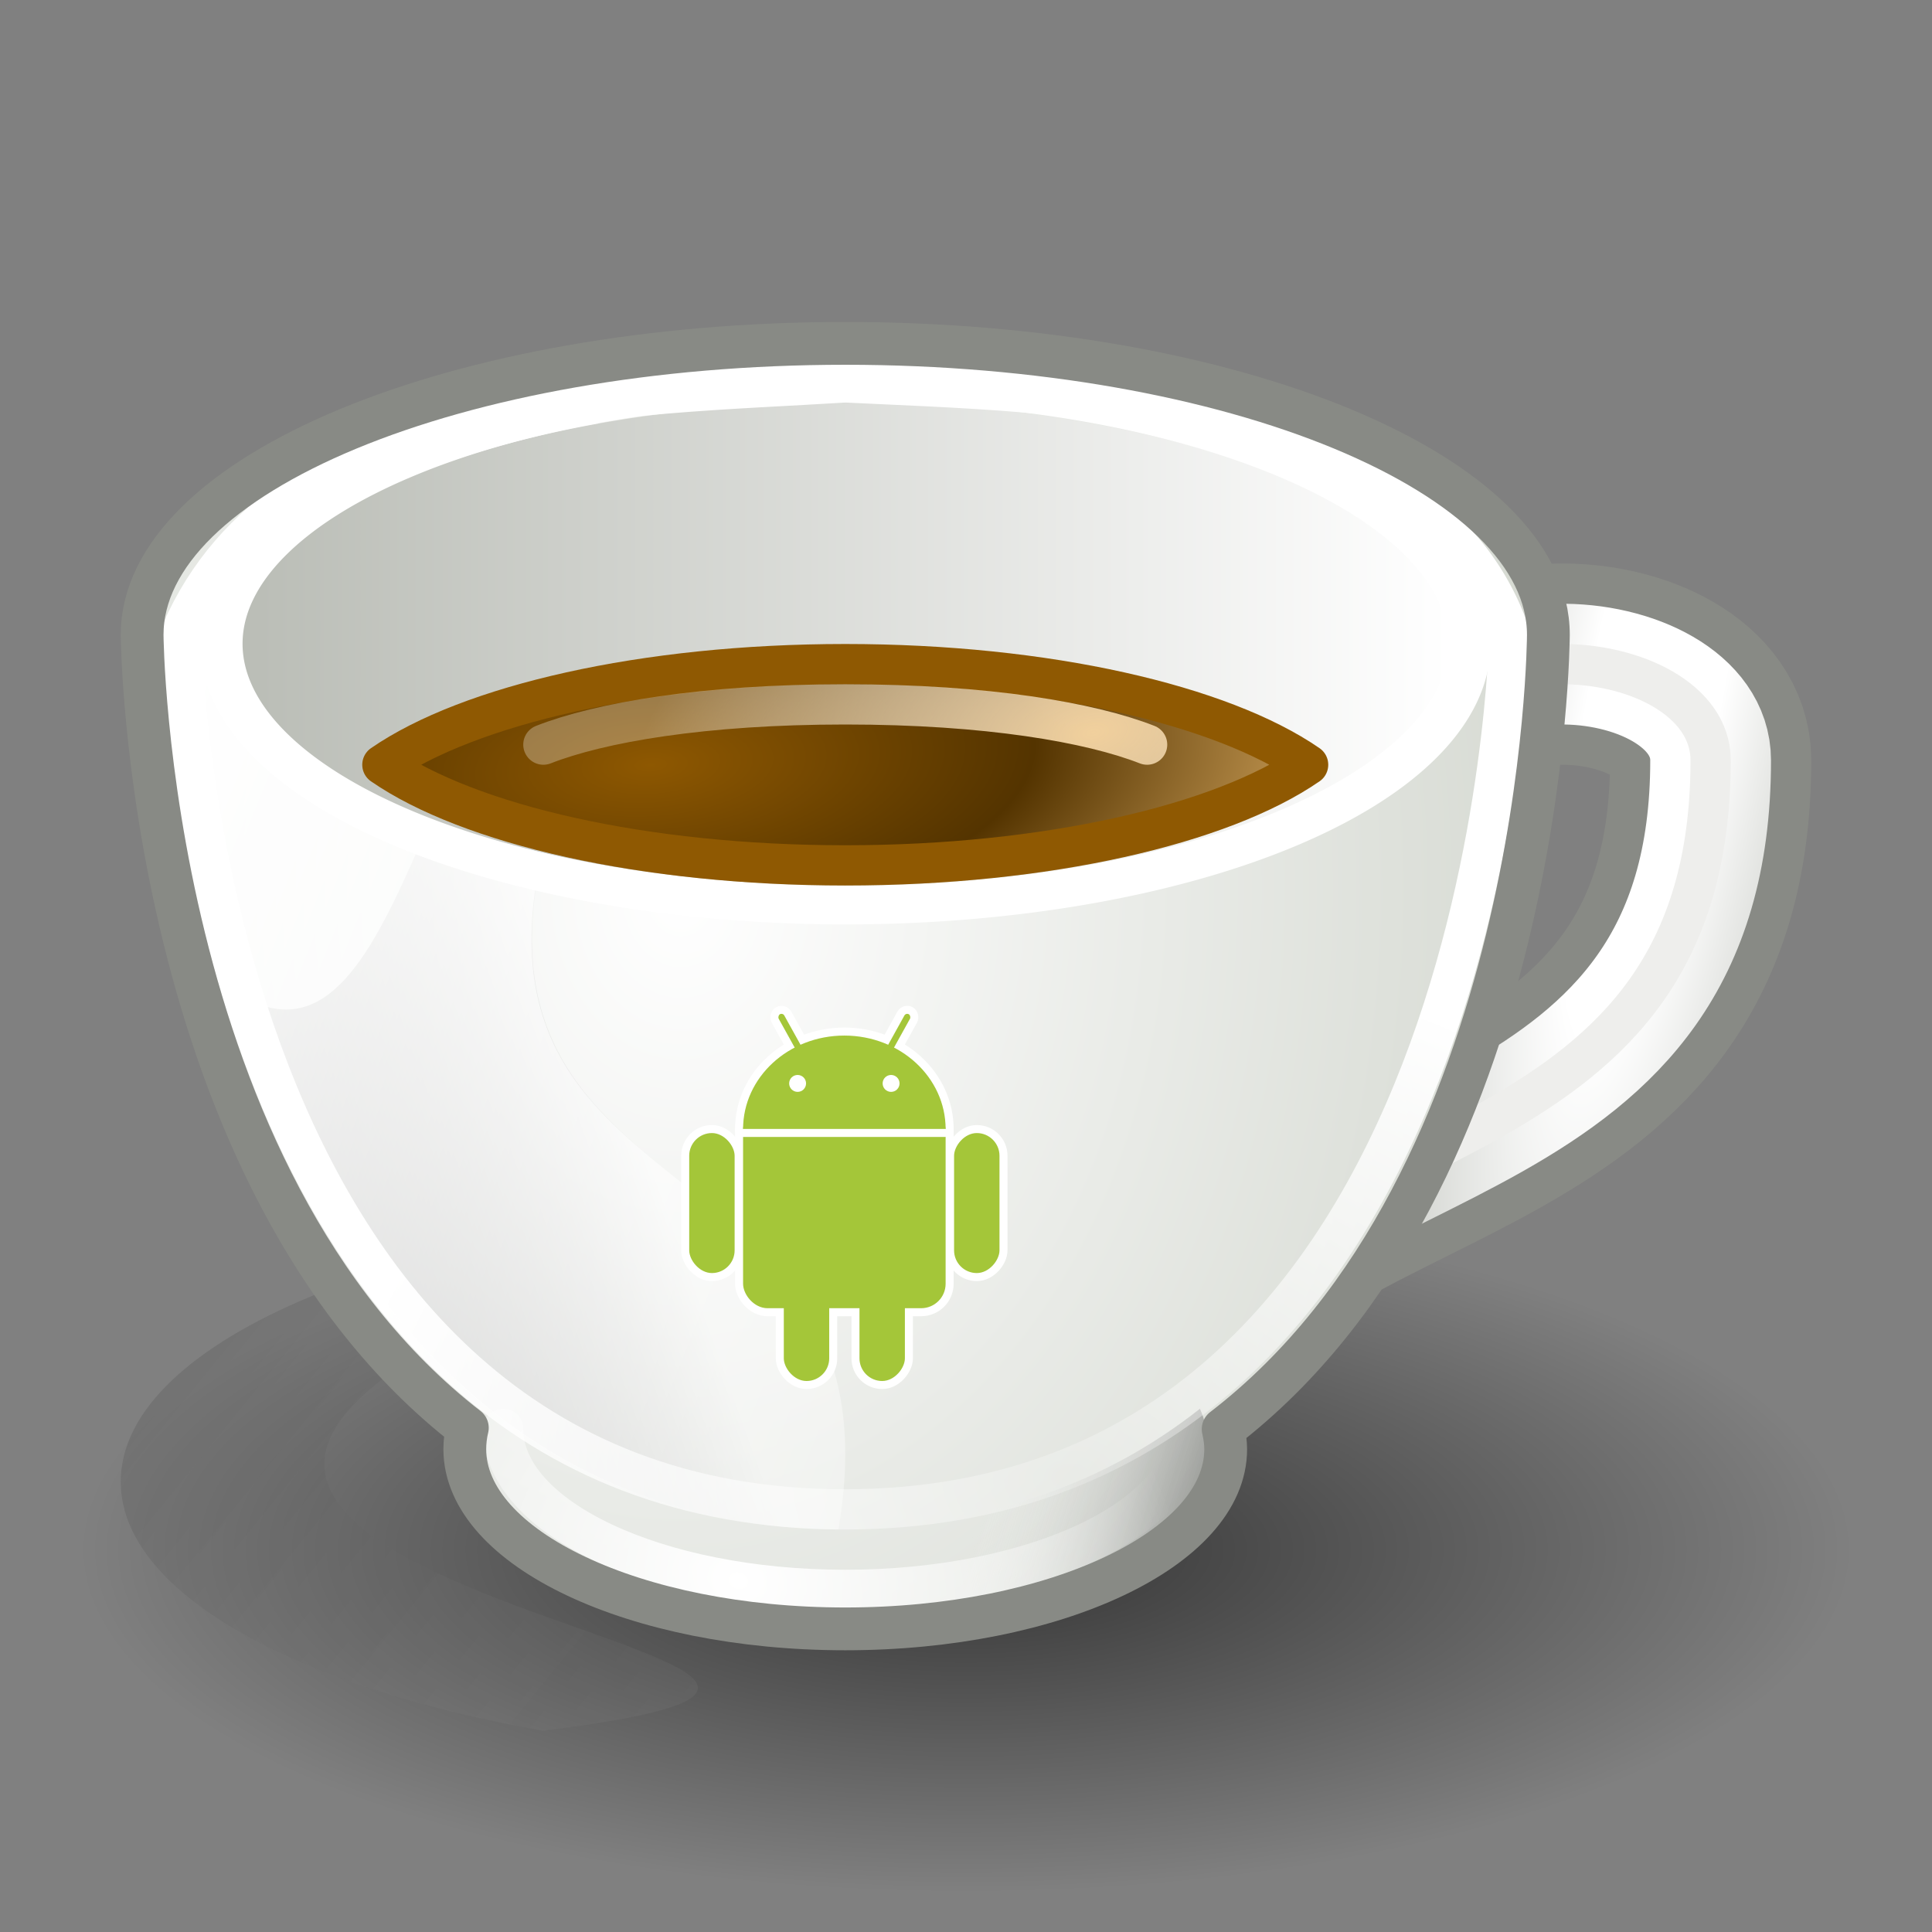 <?xml version="1.0" encoding="UTF-8" standalone="no"?>
<!-- Created with Inkscape (http://www.inkscape.org/) -->

<svg
   xmlns:dc="http://purl.org/dc/elements/1.1/"
   xmlns:cc="http://creativecommons.org/ns#"
   xmlns:rdf="http://www.w3.org/1999/02/22-rdf-syntax-ns#"
   xmlns:svg="http://www.w3.org/2000/svg"
   xmlns="http://www.w3.org/2000/svg"
   xmlns:xlink="http://www.w3.org/1999/xlink"
   xmlns:sodipodi="http://sodipodi.sourceforge.net/DTD/sodipodi-0.dtd"
   xmlns:inkscape="http://www.inkscape.org/namespaces/inkscape"
   version="1.0"
   width="48"
   height="48"
   id="svg2"
   sodipodi:version="0.32"
   inkscape:version="0.48.4 r9939"
   sodipodi:docname="ic_ristretto.svg"
   inkscape:output_extension="org.inkscape.output.svg.inkscape"
   inkscape:export-filename="/home/maia/studioWorkspace/maiatoday/Ristretto-play-assets/ristrettoEspressoTest.png"
   inkscape:export-xdpi="960"
   inkscape:export-ydpi="960">
  <rect width="100%" height="100%" fill="#808080" stroke="none"/>
  <sodipodi:namedview
     inkscape:window-height="716"
     inkscape:window-width="1278"
     inkscape:pageshadow="2"
     inkscape:pageopacity="0.0"
     guidetolerance="10.0"
     gridtolerance="10000"
     objecttolerance="10.0"
     borderopacity="1.0"
     bordercolor="#666666"
     pagecolor="#ffffff"
     id="base"
     showgrid="true"
     inkscape:showpageshadow="false"
     inkscape:snap-nodes="false"
     inkscape:snap-bbox="true"
     inkscape:zoom="17.333334"
     inkscape:cx="19.92718"
     inkscape:cy="16.721234"
     inkscape:window-x="75"
     inkscape:window-y="24"
     inkscape:current-layer="svg2"
     showborder="true"
     inkscape:window-maximized="0">
    <inkscape:grid
       type="xygrid"
       id="grid5476"
       visible="true"
       enabled="true" />
  </sodipodi:namedview>
  <defs
     id="defs4">
    <inkscape:perspective
       sodipodi:type="inkscape:persp3d"
       inkscape:vp_x="-50 : 600 : 1"
       inkscape:vp_y="0 : 1000 : 0"
       inkscape:vp_z="700 : 600 : 1"
       inkscape:persp3d-origin="300 : 400 : 1"
       id="perspective100" />
    <inkscape:perspective
       sodipodi:type="inkscape:persp3d"
       inkscape:vp_x="-50 : 600 : 1"
       inkscape:vp_y="0 : 1000 : 0"
       inkscape:vp_z="700 : 600 : 1"
       inkscape:persp3d-origin="300 : 400 : 1"
       id="perspective99" />
    <inkscape:perspective
       sodipodi:type="inkscape:persp3d"
       inkscape:vp_x="-50 : 600 : 1"
       inkscape:vp_y="0 : 1000 : 0"
       inkscape:vp_z="700 : 600 : 1"
       inkscape:persp3d-origin="300 : 400 : 1"
       id="perspective98" />
    <linearGradient
       id="linearGradient6356"
       inkscape:collect="always">
      <stop
         id="stop6358"
         offset="0"
         style="stop-color:#f1d09d;stop-opacity:1" />
      <stop
         id="stop6360"
         offset="1"
         style="stop-color:#ffffff;stop-opacity:0.284" />
    </linearGradient>
    <linearGradient
       inkscape:collect="always"
       id="linearGradient7068">
      <stop
         style="stop-color:#000000;stop-opacity:1;"
         offset="0"
         id="stop7070" />
      <stop
         style="stop-color:#000000;stop-opacity:0;"
         offset="1"
         id="stop7072" />
    </linearGradient>
    <linearGradient
       inkscape:collect="always"
       id="linearGradient7022">
      <stop
         style="stop-color:#000000;stop-opacity:1;"
         offset="0"
         id="stop7024" />
      <stop
         style="stop-color:#000000;stop-opacity:0;"
         offset="1"
         id="stop7026" />
    </linearGradient>
    <linearGradient
       id="linearGradient7010">
      <stop
         id="stop7012"
         offset="0"
         style="stop-color:#ffffff;stop-opacity:0.2" />
      <stop
         id="stop7016"
         offset="1"
         style="stop-color:#ffffff;stop-opacity:1;" />
    </linearGradient>
    <linearGradient
       id="linearGradient6972">
      <stop
         style="stop-color:#ffffff;stop-opacity:1;"
         offset="0"
         id="stop6974" />
      <stop
         id="stop6988"
         offset="0.268"
         style="stop-color:#ffffff;stop-opacity:1;" />
      <stop
         style="stop-color:#babdb6;stop-opacity:1"
         offset="1"
         id="stop6976" />
    </linearGradient>
    <linearGradient
       inkscape:collect="always"
       id="linearGradient6914">
      <stop
         style="stop-color:#000000;stop-opacity:1;"
         offset="0"
         id="stop6916" />
      <stop
         style="stop-color:#000000;stop-opacity:0;"
         offset="1"
         id="stop6918" />
    </linearGradient>
    <linearGradient
       inkscape:collect="always"
       id="linearGradient6902">
      <stop
         style="stop-color:#ffffff;stop-opacity:1;"
         offset="0"
         id="stop6904" />
      <stop
         style="stop-color:#ffffff;stop-opacity:0;"
         offset="1"
         id="stop6906" />
    </linearGradient>
    <linearGradient
       inkscape:collect="always"
       id="linearGradient6697">
      <stop
         style="stop-color:#000000;stop-opacity:1;"
         offset="0"
         id="stop6699" />
      <stop
         style="stop-color:#ffffff;stop-opacity:0"
         offset="1"
         id="stop6701" />
    </linearGradient>
    <linearGradient
       id="linearGradient6674">
      <stop
         id="stop6676"
         offset="0"
         style="stop-color:#ffffff;stop-opacity:1;" />
      <stop
         id="stop6678"
         offset="1"
         style="stop-color:#d3d7cf;stop-opacity:1" />
    </linearGradient>
    <linearGradient
       inkscape:collect="always"
       id="linearGradient6641">
      <stop
         style="stop-color:#000000;stop-opacity:1;"
         offset="0"
         id="stop6643" />
      <stop
         style="stop-color:#000000;stop-opacity:0;"
         offset="1"
         id="stop6645" />
    </linearGradient>
    <linearGradient
       id="linearGradient6515">
      <stop
         style="stop-color:#000000;stop-opacity:1;"
         offset="0"
         id="stop6517" />
      <stop
         style="stop-color:#ffffff;stop-opacity:0;"
         offset="1"
         id="stop6519" />
    </linearGradient>
    <linearGradient
       inkscape:collect="always"
       id="linearGradient6493">
      <stop
         style="stop-color:#e9b96e;stop-opacity:1"
         offset="0"
         id="stop6495" />
      <stop
         style="stop-color:#ffffff;stop-opacity:0.095"
         offset="1"
         id="stop6497" />
    </linearGradient>
    <linearGradient
       inkscape:collect="always"
       id="linearGradient6485">
      <stop
         style="stop-color:#babdb6;stop-opacity:1"
         offset="0"
         id="stop6487" />
      <stop
         style="stop-color:#ffffff;stop-opacity:1"
         offset="1"
         id="stop6489" />
    </linearGradient>
    <linearGradient
       inkscape:collect="always"
       id="linearGradient6468">
      <stop
         style="stop-color:#babdb6;stop-opacity:1"
         offset="0"
         id="stop6470" />
      <stop
         style="stop-color:#ffffff;stop-opacity:1"
         offset="1"
         id="stop6472" />
    </linearGradient>
    <linearGradient
       inkscape:collect="always"
       id="linearGradient6430">
      <stop
         style="stop-color:#ffffff;stop-opacity:1;"
         offset="0"
         id="stop6432" />
      <stop
         style="stop-color:#ffffff;stop-opacity:0;"
         offset="1"
         id="stop6434" />
    </linearGradient>
    <linearGradient
       id="linearGradient6415">
      <stop
         style="stop-color:#8e5801;stop-opacity:1;"
         offset="0"
         id="stop6417" />
      <stop
         id="stop6501"
         offset="0.5"
         style="stop-color:#543400;stop-opacity:1" />
      <stop
         style="stop-color:#e9b96e;stop-opacity:1"
         offset="1"
         id="stop6419" />
    </linearGradient>
    <radialGradient
       inkscape:collect="always"
       xlink:href="#linearGradient6415"
       id="radialGradient6421"
       cx="2.617"
       cy="25.459"
       fx="2.617"
       fy="25.459"
       r="15"
       gradientTransform="matrix(2.154467e-2,0.855,-1.492,0.12,53.26,12.217)"
       gradientUnits="userSpaceOnUse" />
    <linearGradient
       inkscape:collect="always"
       xlink:href="#linearGradient6430"
       id="linearGradient6436"
       x1="2.023"
       y1="22.199"
       x2="35.637"
       y2="35.921"
       gradientUnits="userSpaceOnUse"
       gradientTransform="matrix(0.989,0,0,1,1.033,-2)" />
    <radialGradient
       inkscape:collect="always"
       xlink:href="#linearGradient6468"
       id="radialGradient6474"
       cx="20.03"
       cy="39.596"
       fx="20.03"
       fy="39.596"
       r="15.298"
       gradientTransform="matrix(1,0,0,0.389,0,24.18)"
       gradientUnits="userSpaceOnUse" />
    <linearGradient
       inkscape:collect="always"
       xlink:href="#linearGradient6485"
       id="linearGradient6491"
       x1="4.079"
       y1="19.525"
       x2="38.265"
       y2="19.525"
       gradientUnits="userSpaceOnUse" />
    <radialGradient
       inkscape:collect="always"
       xlink:href="#linearGradient6356"
       id="radialGradient6499"
       cx="30.268"
       cy="12.261"
       fx="30.268"
       fy="12.261"
       r="12"
       gradientTransform="matrix(1.193,0.643,-0.841,1.561,4.664,-21.955)"
       gradientUnits="userSpaceOnUse" />
    <linearGradient
       inkscape:collect="always"
       xlink:href="#linearGradient6515"
       id="linearGradient6525"
       x1="-2.243"
       y1="29.677"
       x2="26.96"
       y2="51.707"
       gradientUnits="userSpaceOnUse"
       gradientTransform="matrix(1,0,0,0.929,1,1.214)" />
    <radialGradient
       inkscape:collect="always"
       xlink:href="#linearGradient6641"
       id="radialGradient6647"
       cx="19.498"
       cy="39.11"
       fx="19.498"
       fy="39.11"
       r="11.019"
       gradientTransform="matrix(1.042,0,0,0.308,-0.361,28.153)"
       gradientUnits="userSpaceOnUse" />
    <radialGradient
       inkscape:collect="always"
       xlink:href="#linearGradient6674"
       id="radialGradient6672"
       cx="16.879"
       cy="24.208"
       fx="16.879"
       fy="24.208"
       r="18.031"
       gradientTransform="matrix(1.307,-1.1169287e-7,1.4513664e-7,1.696,-5.146,-18.94)"
       gradientUnits="userSpaceOnUse" />
    <linearGradient
       inkscape:collect="always"
       xlink:href="#linearGradient6697"
       id="linearGradient6703"
       x1="29.404"
       y1="42"
       x2="23.173"
       y2="40.077"
       gradientUnits="userSpaceOnUse"
       gradientTransform="translate(1,-2)" />
    <radialGradient
       inkscape:collect="always"
       xlink:href="#linearGradient6902"
       id="radialGradient6908"
       cx="18.348"
       cy="45.815"
       fx="18.348"
       fy="45.815"
       r="9"
       gradientTransform="matrix(1.195,0.424,-0.355,0.998,12.685,-14.23)"
       gradientUnits="userSpaceOnUse" />
    <radialGradient
       inkscape:collect="always"
       xlink:href="#linearGradient6914"
       id="radialGradient6920"
       cx="22.967"
       cy="41.31"
       fx="22.967"
       fy="41.31"
       r="19.949"
       gradientTransform="matrix(1,0,0,0.315,0,28.3)"
       gradientUnits="userSpaceOnUse" />
    <radialGradient
       inkscape:collect="always"
       xlink:href="#linearGradient6972"
       id="radialGradient6978"
       cx="38.272"
       cy="22.034"
       fx="38.272"
       fy="22.034"
       r="7.5"
       gradientTransform="matrix(-0.812,-9.048769e-2,0.806,-4.343,54.464,116.305)"
       gradientUnits="userSpaceOnUse" />
    <radialGradient
       inkscape:collect="always"
       xlink:href="#linearGradient7010"
       id="radialGradient7018"
       cx="26.671"
       cy="40.067"
       fx="26.671"
       fy="40.067"
       r="17"
       gradientTransform="matrix(1.086,-6.717566e-3,4.7993387e-3,0.776,-2.538,5.798)"
       gradientUnits="userSpaceOnUse" />
    <linearGradient
       inkscape:collect="always"
       xlink:href="#linearGradient7022"
       id="linearGradient7033"
       gradientUnits="userSpaceOnUse"
       spreadMethod="pad"
       x1="-7.994"
       y1="36.044"
       x2="15.36"
       y2="27.64"
       gradientTransform="translate(0,-1)" />
    <radialGradient
       inkscape:collect="always"
       xlink:href="#linearGradient7068"
       id="radialGradient7074"
       cx="37.409"
       cy="42.697"
       fx="37.409"
       fy="42.697"
       r="1.02"
       gradientTransform="matrix(1,0,0,0.56,0,18.787)"
       gradientUnits="userSpaceOnUse" />
    <radialGradient
       inkscape:collect="always"
       xlink:href="#linearGradient6493"
       id="radialGradient6354"
       gradientUnits="userSpaceOnUse"
       gradientTransform="matrix(0.467,0.429,-0.329,1.041,21.608,-8.803)"
       cx="30.268"
       cy="12.261"
       fx="30.268"
       fy="12.261"
       r="12" />
    <radialGradient
       inkscape:collect="always"
       xlink:href="#linearGradient6415"
       id="radialGradient5568"
       gradientUnits="userSpaceOnUse"
       gradientTransform="matrix(1.8352867e-2,0.534,-1.271,7.4789898e-2,48.48,15.698)"
       cx="2.617"
       cy="25.459"
       fx="2.617"
       fy="25.459"
       r="15" />
    <radialGradient
       inkscape:collect="always"
       xlink:href="#linearGradient6356"
       id="radialGradient5570"
       gradientUnits="userSpaceOnUse"
       gradientTransform="matrix(0.778,0.214,-0.549,0.52,10.346,5.348)"
       cx="30.268"
       cy="12.261"
       fx="30.268"
       fy="12.261"
       r="12" />
  </defs>
  <path
     sodipodi:type="arc"
     style="opacity:0.6;fill:url(#radialGradient6920);fill-opacity:1;fill-rule:evenodd;stroke:none;stroke-width:1;stroke-linecap:round;stroke-linejoin:round;marker:none;marker-start:none;marker-mid:none;marker-end:none;stroke-miterlimit:4;stroke-dasharray:none;stroke-dashoffset:0;stroke-opacity:1;visibility:visible;display:inline;overflow:visible;enable-background:accumulate"
     id="path6910"
     sodipodi:cx="22.967371"
     sodipodi:cy="41.309681"
     sodipodi:rx="19.94857"
     sodipodi:ry="6.2823715"
     d="M 42.916,41.31 A 19.949,6.282 0 1 1 3.019,41.31 A 19.949,6.282 0 1 1 42.916,41.31 z"
     transform="matrix(1.103,0,0,1.353,-1.329,-17.392)" />
  <path
     style="opacity:0.23;fill:url(#linearGradient6525);fill-opacity:1;fill-rule:evenodd;stroke:none;stroke-width:0.741;stroke-linecap:round;stroke-linejoin:round;marker:none;marker-start:none;marker-mid:none;marker-end:none;stroke-miterlimit:4;stroke-dasharray:none;stroke-dashoffset:0;stroke-opacity:1;visibility:visible;display:inline;overflow:visible;enable-background:accumulate"
     d="M 19.312,30 C 10.156,30.351 3,33.273 3,36.813 C 3,39.556 7.294,41.909 13.486,42.999 C 29.172,41.064 -10.049,39.319 19.312,30 z"
     id="path6505"
     sodipodi:nodetypes="cscc" />
  <g
     id="layer1" />
  <path
     sodipodi:nodetypes="csc"
     id="use6711"
     d="M 34.892,19.885 C 34.892,15.192 42.5,15.886 42.5,18.888 C 42.5,28.917 32.762,27.735 28.5,33.5"
     style="fill:none;fill-rule:evenodd;stroke:#888a85;stroke-width:5;stroke-linecap:round;stroke-linejoin:miter;stroke-miterlimit:4;stroke-dasharray:none;stroke-opacity:1" />
  <path
     sodipodi:nodetypes="csc"
     id="use6713"
     d="M 34.892,19.885 C 34.892,15.192 42.5,15.886 42.5,18.888 C 42.5,28.917 32.762,27.735 28.5,33.5"
     style="fill:none;fill-rule:evenodd;stroke:url(#radialGradient6978);stroke-width:3;stroke-linecap:round;stroke-linejoin:miter;stroke-miterlimit:4;stroke-dasharray:none;stroke-opacity:1" />
  <path
     sodipodi:nodetypes="csc"
     id="use6715"
     d="M 34.892,19.885 C 34.892,15.192 42.5,15.886 42.5,18.888 C 42.5,28.917 32.762,27.735 28.5,33.5"
     style="fill:none;fill-rule:evenodd;stroke:#eeeeec;stroke-width:1;stroke-linecap:round;stroke-linejoin:miter;stroke-miterlimit:4;stroke-dasharray:none;stroke-opacity:1" />
  <path
     style="opacity:1;fill:url(#radialGradient6672);fill-opacity:1;fill-rule:evenodd;stroke:none;stroke-width:1.063;stroke-linecap:round;stroke-linejoin:round;marker:none;marker-start:none;marker-mid:none;marker-end:none;stroke-miterlimit:4;stroke-dasharray:none;stroke-dashoffset:0;stroke-opacity:1;visibility:visible;display:inline;overflow:visible;enable-background:accumulate"
     d="M 21,8.5 C 11.34,8.5 3.5,11.753 3.5,15.75 C 3.5,15.75 3.594,29.276 11.594,35.469 C 11.552,35.638 11.531,35.825 11.531,36 C 11.531,38.467 15.773,40.469 21,40.469 C 26.227,40.469 30.469,38.467 30.469,36 C 30.469,35.836 30.443,35.66 30.406,35.5 C 38.456,29.317 38.5,15.75 38.5,15.75 C 38.5,11.753 30.66,8.5 21,8.5 z"
     id="path6649" />
  <path
     style="fill:url(#linearGradient7033);fill-opacity:1;fill-rule:evenodd;stroke:none;stroke-width:1px;stroke-linecap:butt;stroke-linejoin:miter;stroke-opacity:1"
     d="M 14.594,15.281 C 10.402,16.283 10.082,27.762 5.625,24.5 C 7.565,30.599 11.781,37.936 20.844,38 C 22.681,27.339 8.987,30.977 14.562,17.969 L 14.656,15.281 C 14.636,15.286 14.614,15.276 14.594,15.281 z"
     id="path7020"
     sodipodi:nodetypes="cccccc" />
  <path
     style="opacity:0.5;fill:url(#linearGradient6703);fill-opacity:1;fill-rule:evenodd;stroke:none;stroke-width:0.972;stroke-linecap:round;stroke-linejoin:round;marker:none;marker-start:none;marker-mid:none;marker-end:none;stroke-miterlimit:4;stroke-dasharray:none;stroke-dashoffset:0;stroke-opacity:1;visibility:visible;display:inline;overflow:visible;enable-background:accumulate"
     d="M 12.188,35 C 12.068,35.27 12,35.557 12,35.844 C 12,38.138 16.032,40 21,40 C 25.968,40 30,38.138 30,35.844 C 30,35.557 29.932,35.27 29.812,35 C 27.555,36.778 24.673,37.919 21,37.922 C 17.319,37.926 14.447,36.783 12.188,35 z"
     id="path6663" />
  <path
     style="fill:url(#linearGradient6436);fill-opacity:1;fill-rule:evenodd;stroke:none;stroke-width:1px;stroke-linecap:butt;stroke-linejoin:miter;stroke-opacity:1"
     d="M 14.879,10 C 8.531,10.982 3.942,13.959 4,16.43 C 4,16.43 5.303,37.891 20.829,38 C 22.666,27.339 8.973,30.979 14.548,17.97 L 14.879,10 z"
     id="path6425"
     sodipodi:nodetypes="ccccc" />
  <path
     transform="matrix(0.878,0,0,0.758,2.42,1.197)"
     d="M 38.265,19.525 A 17.093,7.914 0 1 1 4.079,19.525 A 17.093,7.914 0 1 1 38.265,19.525 z"
     sodipodi:ry="7.9141564"
     sodipodi:rx="17.092945"
     sodipodi:cy="19.525354"
     sodipodi:cx="21.172407"
     id="path6339"
     style="opacity:1;fill:url(#linearGradient6491);fill-opacity:1;fill-rule:evenodd;stroke:none;stroke-width:0.953;stroke-linecap:round;stroke-linejoin:round;marker:none;marker-start:none;marker-mid:none;marker-end:none;stroke-miterlimit:4;stroke-dasharray:none;stroke-dashoffset:0;stroke-opacity:1;visibility:visible;display:inline;overflow:visible;enable-background:accumulate"
     sodipodi:type="arc" />
  <path
     style="opacity:1;fill:url(#radialGradient5568);fill-opacity:1;fill-rule:evenodd;stroke:#8f5902;stroke-width:1;stroke-linecap:round;stroke-linejoin:round;marker:none;marker-start:none;marker-mid:none;marker-end:none;stroke-miterlimit:4;stroke-dasharray:none;stroke-dashoffset:0;stroke-opacity:1;visibility:visible;display:inline;overflow:visible;enable-background:accumulate"
     d="M 21,16.5 C 15.988,16.5 11.652,17.515 9.5,19 C 11.652,20.485 15.988,21.5 21,21.5 C 26.012,21.5 30.348,20.485 32.5,19 C 30.348,17.515 26.012,16.5 21,16.5 z"
     id="path6342" />
  <path
     sodipodi:type="arc"
     style="opacity:1;fill:none;fill-opacity:1;fill-rule:evenodd;stroke:#ffffff;stroke-width:1.159;stroke-linecap:round;stroke-linejoin:round;marker:none;marker-start:none;marker-mid:none;marker-end:none;stroke-miterlimit:4;stroke-dasharray:none;stroke-dashoffset:0;stroke-opacity:1;visibility:visible;display:inline;overflow:visible;enable-background:accumulate"
     id="path6347"
     sodipodi:cx="21.172407"
     sodipodi:cy="19.525354"
     sodipodi:rx="17.092945"
     sodipodi:ry="7.9141564"
     d="M 38.265,19.525 A 17.093,7.914 0 1 1 4.079,19.525 A 17.093,7.914 0 1 1 38.265,19.525 z"
     transform="matrix(0.907,0,0,0.821,1.801,-3.6443529e-2)" />
  <path
     id="path6411"
     d="M 28.5,18.5 C 27.097,17.95 24.529,17.5 21,17.5 C 17.471,17.5 14.903,17.95 13.5,18.5"
     style="opacity:1;fill:none;fill-opacity:1;fill-rule:evenodd;stroke:url(#radialGradient5570);stroke-width:1;stroke-linecap:round;stroke-linejoin:round;marker:none;marker-start:none;marker-mid:none;marker-end:none;stroke-miterlimit:4;stroke-dasharray:none;stroke-dashoffset:0;stroke-opacity:1;visibility:visible;display:inline;overflow:visible;enable-background:accumulate"
     sodipodi:nodetypes="ccc" />
  <path
     style="fill:none;fill-opacity:1;fill-rule:evenodd;stroke:url(#radialGradient7018);stroke-width:1;stroke-linecap:round;stroke-linejoin:round;marker:none;marker-start:none;marker-mid:none;marker-end:none;stroke-miterlimit:4;stroke-dasharray:none;stroke-dashoffset:0;stroke-opacity:1;visibility:visible;display:inline;overflow:visible;enable-background:accumulate"
     d="M 21,9.5 C 15.566,9.842 7.068,9.783 4.5,15.715 C 4.5,15.715 4.835,37.515 21,37.5 C 37.164,37.485 37.5,15.715 37.5,15.715 C 35.45,9.814 26.166,9.756 21,9.5 z"
     id="path6408"
     sodipodi:nodetypes="cczcc" />
  <path
     style="opacity:1;fill:none;fill-opacity:1;fill-rule:evenodd;stroke:url(#radialGradient6908);stroke-width:1;stroke-linecap:round;stroke-linejoin:round;marker:none;marker-start:none;marker-mid:none;marker-end:none;stroke-miterlimit:4;stroke-dasharray:none;stroke-dashoffset:0;stroke-opacity:1;visibility:visible;display:inline;overflow:visible;enable-background:accumulate"
     d="M 12.5,35.5 C 12.5,37.708 16.308,39.5 21,39.5 C 25.692,39.5 29.5,37.708 29.5,35.5"
     id="path6900"
     sodipodi:nodetypes="css" />
  <path
     id="path6695"
     d="M 21,8.531 C 11.357,8.531 3.531,11.781 3.531,15.774 C 3.531,15.774 3.626,29.287 11.611,35.474 C 11.569,35.643 11.548,35.83 11.548,36.004 C 11.548,38.469 15.783,40.469 21,40.469 C 26.217,40.469 30.452,38.469 30.452,36.004 C 30.452,35.84 30.426,35.664 30.389,35.505 C 38.424,29.328 38.469,15.774 38.469,15.774 C 38.469,11.781 30.643,8.531 21,8.531 z"
     style="opacity:1;fill:none;fill-opacity:1;fill-rule:evenodd;stroke:#888a85;stroke-width:1.063;stroke-linecap:round;stroke-linejoin:round;marker:none;marker-start:none;marker-mid:none;marker-end:none;stroke-miterlimit:4;stroke-dasharray:none;stroke-dashoffset:0;stroke-opacity:1;visibility:visible;display:inline;overflow:visible;enable-background:accumulate" />
  <g
     id="g3237"
     transform="matrix(0.643,0,0,0.643,7.339,10.234)">
    <g
       style="fill:#a4c639"
       transform="matrix(0.043,0,0,0.043,21.211,25.946)"
       id="g4">
      <use
         height="345"
         width="294"
         y="0"
         x="0"
         style="stroke:#ffffff;stroke-width:14.4"
         id="use6"
         xlink:href="#b" />
      <use
         height="345"
         width="294"
         y="0"
         x="0"
         id="use8"
         transform="scale(-1,1)"
         xlink:href="#a" />
      <g
         style="stroke:#ffffff;stroke-width:7.2"
         id="a">
        <rect
           id="rect11"
           x="14"
           y="-86"
           width="13"
           height="86"
           transform="matrix(0.875,0.485,-0.485,0.875,0,0)"
           rx="6.5" />
        <rect
           x="-143"
           y="41"
           width="48"
           height="133"
           rx="24"
           id="c" />
        <use
           height="345"
           width="294"
           id="use14"
           xlink:href="#c"
           x="85"
           y="97" />
      </g>
      <g
         id="b">
        <ellipse
           sodipodi:ry="84"
           sodipodi:rx="91"
           sodipodi:cy="41"
           sodipodi:cx="0"
           cx="0"
           d="m 91,41 c 0,46.392 -40.742,84 -91,84 -50.258,0 -91,-37.608 -91,-84 0,-46.392 40.742,-84 91,-84 50.258,0 91,37.608 91,84 z"
           id="ellipse17"
           ry="84"
           rx="91"
           cy="41" />
        <rect
           id="rect19"
           x="-91"
           y="20"
           width="182"
           height="182"
           rx="22" />
      </g>
    </g>
    <g
       style="fill:#ffffff;stroke:#ffffff;stroke-width:7.2"
       transform="matrix(0.043,0,0,0.043,21.211,25.946)"
       id="g21">
      <path
         inkscape:connector-curvature="0"
         id="path23"
         d="M -95,44.5 H 95" />
      <circle
         sodipodi:ry="4"
         sodipodi:rx="4"
         sodipodi:cy="0"
         sodipodi:cx="-42"
         cy="0"
         d="m -38,0 c 0,2.209 -1.791,4 -4,4 -2.209,0 -4,-1.791 -4,-4 0,-2.209 1.791,-4 4,-4 2.209,0 4,1.791 4,4 z"
         id="circle25"
         r="4"
         cx="-42" />
      <circle
         sodipodi:ry="4"
         sodipodi:rx="4"
         sodipodi:cy="0"
         sodipodi:cx="42"
         cy="0"
         d="m 46,0 c 0,2.209 -1.791,4 -4,4 -2.209,0 -4,-1.791 -4,-4 0,-2.209 1.791,-4 4,-4 2.209,0 4,1.791 4,4 z"
         id="circle27"
         r="4"
         cx="42" />
    </g>
  </g>
</svg>
